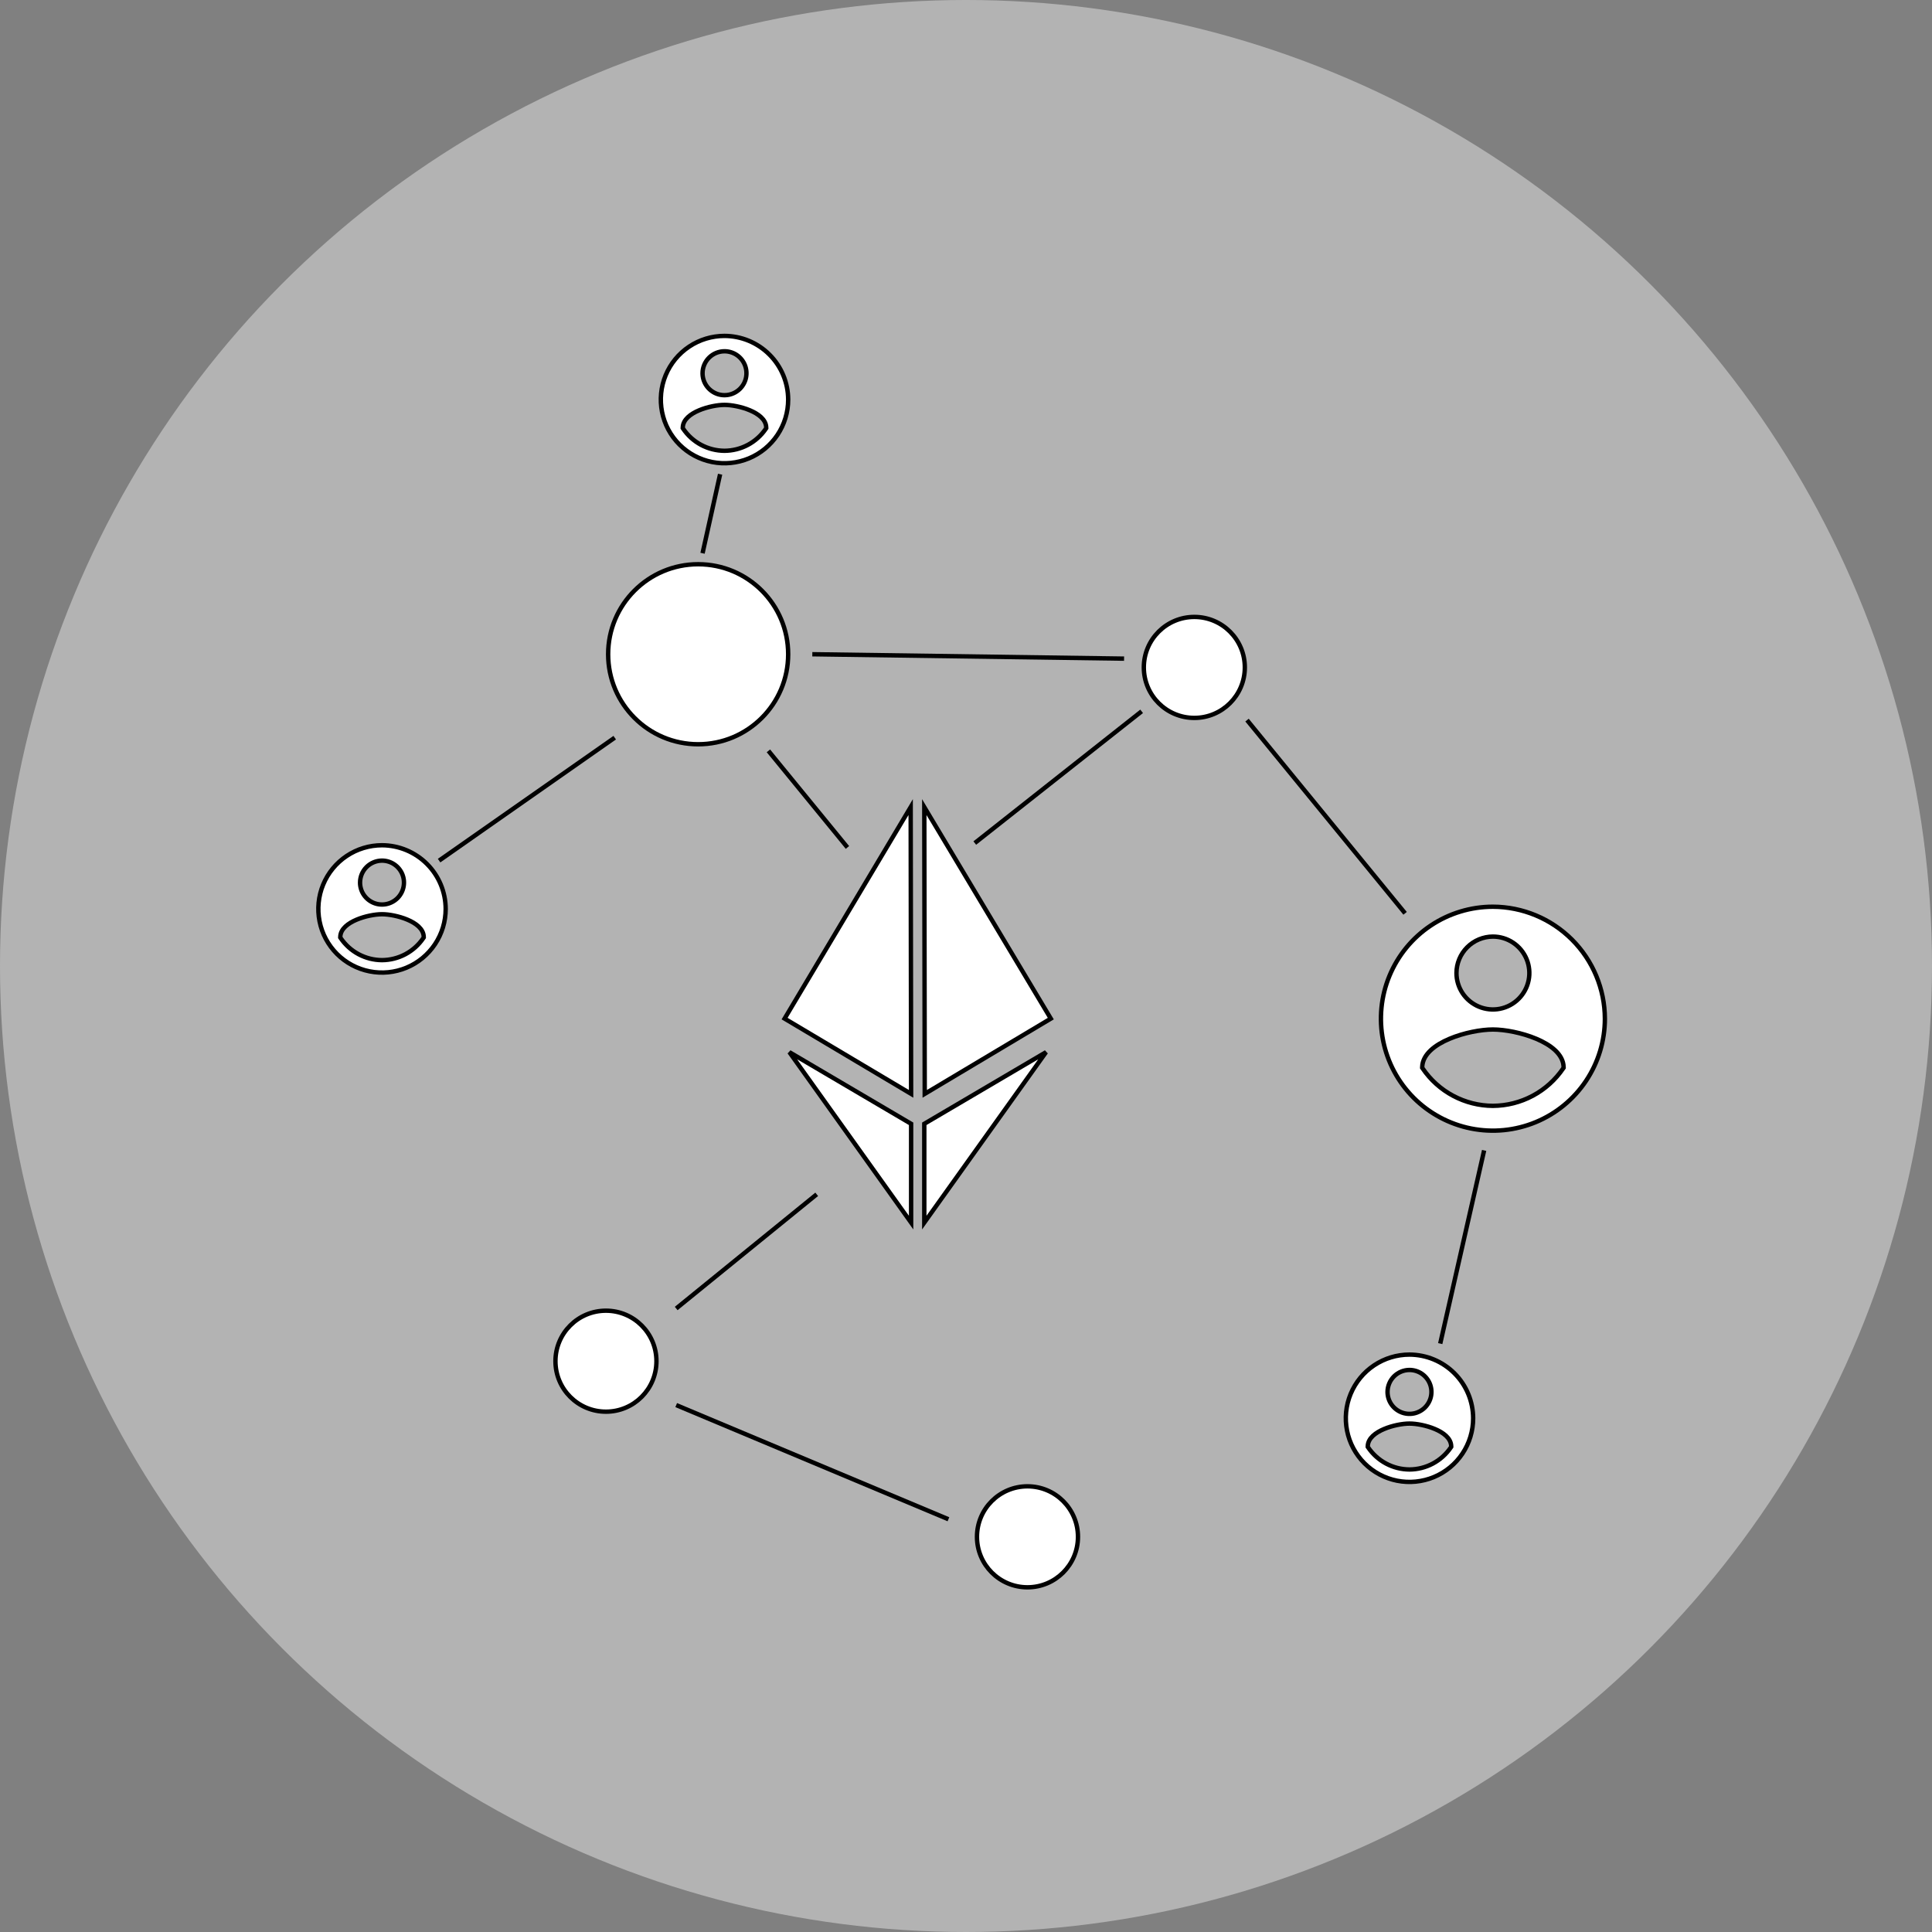 <svg width="220" height="220" viewBox="0 0 220 220" fill="none" xmlns="http://www.w3.org/2000/svg">
    <rect x="0" y="0" width="220" height="220" fill="#808080" stroke="none"/>
    <circle cx="110" cy="110" r="110" fill="#B3B3B3"/>
    <path d="M103.749 124.56L89.343 115.99L103.7 91.905L103.749 124.56Z" fill="white" stroke="black" stroke-width="0.5"/>
    <path d="M105.3 124.56L105.251 91.907L119.657 115.991L105.3 124.56Z" fill="white" stroke="black" stroke-width="0.5"/>
    <path d="M105.25 139.22V127.969L119.113 119.812L105.25 139.22Z" fill="white" stroke="black" stroke-width="0.5"/>
    <path d="M103.75 127.969V139.22L89.887 119.812L103.75 127.969Z" fill="white" stroke="black" stroke-width="0.5"/>
    <path d="M141.75 76C141.75 79.176 139.176 81.75 136 81.75C132.824 81.75 130.25 79.176 130.25 76C130.25 72.824 132.824 70.25 136 70.25C139.176 70.25 141.75 72.824 141.75 76Z" fill="white" stroke="black" stroke-width="0.5"/>
    <path d="M122.75 175C122.75 178.176 120.176 180.75 117 180.75C113.824 180.75 111.25 178.176 111.25 175C111.25 171.824 113.824 169.25 117 169.25C120.176 169.25 122.75 171.824 122.75 175Z" fill="white" stroke="black" stroke-width="0.5"/>
    <path d="M89.75 74.5C89.75 80.161 85.161 84.75 79.5 84.75C73.839 84.75 69.25 80.161 69.25 74.5C69.25 68.839 73.839 64.25 79.5 64.25C85.161 64.25 89.75 68.839 89.75 74.5Z" fill="white" stroke="black" stroke-width="0.5"/>
    <path d="M74.75 155C74.75 158.176 72.176 160.75 69 160.75C65.824 160.75 63.25 158.176 63.25 155C63.25 151.824 65.824 149.25 69 149.25C72.176 149.25 74.75 151.824 74.75 155Z" fill="white" stroke="black" stroke-width="0.5"/>
    <path d="M111 96L130 81" stroke="black" stroke-width="0.5"/>
    <path d="M41 100.499V100.5C41 100.994 41.147 101.478 41.421 101.889C41.696 102.3 42.087 102.62 42.543 102.81C43 102.999 43.503 103.048 43.988 102.952C44.473 102.855 44.918 102.617 45.268 102.268C45.617 101.918 45.855 101.473 45.952 100.988C46.048 100.503 45.999 100 45.81 99.543C45.62 99.087 45.3 98.696 44.889 98.421C44.478 98.147 43.995 98 43.5 98L43.499 98C42.837 98.002 42.203 98.266 41.734 98.734C41.266 99.203 41.002 99.837 41 100.499ZM38.75 106.674L38.748 106.754L38.793 106.82C39.314 107.59 40.015 108.221 40.835 108.659C41.655 109.097 42.569 109.327 43.499 109.332L43.501 109.332C44.431 109.327 45.345 109.095 46.165 108.658C46.984 108.22 47.685 107.59 48.207 106.821L48.252 106.754L48.25 106.674C48.239 106.211 48.001 105.819 47.664 105.502C47.328 105.186 46.878 104.928 46.396 104.725C45.434 104.318 44.285 104.105 43.5 104.105C42.715 104.105 41.566 104.318 40.604 104.725C40.122 104.928 39.672 105.186 39.336 105.502C38.999 105.819 38.761 106.211 38.75 106.674ZM39.472 97.472C40.664 96.675 42.066 96.25 43.5 96.25C45.421 96.256 47.262 97.021 48.62 98.38C49.979 99.738 50.744 101.579 50.75 103.5C50.75 104.934 50.325 106.336 49.528 107.528C48.731 108.72 47.599 109.649 46.275 110.198C44.95 110.747 43.492 110.89 42.086 110.611C40.679 110.331 39.387 109.64 38.373 108.627C37.359 107.613 36.669 106.321 36.389 104.914C36.11 103.508 36.253 102.05 36.802 100.726C37.351 99.401 38.28 98.269 39.472 97.472Z" fill="white" stroke="black" stroke-width="0.5"/>
    <path d="M158 158.499V158.5C158 158.994 158.147 159.478 158.421 159.889C158.696 160.3 159.086 160.62 159.543 160.81C160 160.999 160.503 161.048 160.988 160.952C161.473 160.855 161.918 160.617 162.268 160.268C162.617 159.918 162.855 159.473 162.952 158.988C163.048 158.503 162.999 158 162.81 157.543C162.62 157.086 162.3 156.696 161.889 156.421C161.478 156.147 160.994 156 160.5 156L160.499 156C159.837 156.002 159.203 156.266 158.734 156.734C158.266 157.203 158.002 157.837 158 158.499ZM155.75 164.674L155.748 164.754L155.793 164.82C156.314 165.59 157.015 166.221 157.835 166.659C158.655 167.097 159.569 167.327 160.499 167.332L160.501 167.332C161.431 167.327 162.345 167.095 163.165 166.658C163.984 166.22 164.685 165.59 165.207 164.821L165.252 164.754L165.25 164.674C165.239 164.211 165.001 163.819 164.664 163.502C164.328 163.186 163.878 162.928 163.396 162.725C162.434 162.318 161.285 162.105 160.5 162.105C159.715 162.105 158.566 162.318 157.604 162.725C157.122 162.928 156.672 163.186 156.336 163.502C155.999 163.819 155.761 164.211 155.75 164.674ZM156.472 155.472C157.664 154.675 159.066 154.25 160.5 154.25C162.421 154.256 164.262 155.021 165.62 156.38C166.979 157.738 167.744 159.579 167.75 161.5C167.75 162.934 167.325 164.336 166.528 165.528C165.732 166.72 164.599 167.649 163.274 168.198C161.95 168.747 160.492 168.89 159.086 168.611C157.679 168.331 156.387 167.64 155.373 166.627C154.36 165.613 153.669 164.321 153.389 162.914C153.11 161.508 153.253 160.05 153.802 158.726C154.351 157.401 155.28 156.268 156.472 155.472Z" fill="white" stroke="black" stroke-width="0.5"/>
    <path d="M80 42.499V42.5C80 42.994 80.147 43.478 80.421 43.889C80.696 44.3 81.087 44.62 81.543 44.81C82 44.999 82.503 45.048 82.988 44.952C83.473 44.855 83.918 44.617 84.268 44.268C84.617 43.918 84.856 43.473 84.952 42.988C85.048 42.503 84.999 42 84.81 41.543C84.621 41.087 84.3 40.696 83.889 40.421C83.478 40.147 82.995 40 82.5 40L82.499 40C81.837 40.002 81.203 40.266 80.734 40.734C80.266 41.203 80.002 41.837 80 42.499ZM77.75 48.674L77.748 48.754L77.793 48.82C78.314 49.59 79.015 50.221 79.835 50.659C80.655 51.096 81.569 51.328 82.499 51.332L82.501 51.332C83.431 51.327 84.345 51.095 85.165 50.658C85.984 50.22 86.685 49.59 87.207 48.821L87.252 48.754L87.25 48.674C87.239 48.211 87.001 47.819 86.664 47.502C86.328 47.186 85.878 46.928 85.396 46.725C84.434 46.318 83.285 46.105 82.5 46.105C81.715 46.105 80.567 46.318 79.604 46.725C79.122 46.928 78.672 47.186 78.336 47.502C77.999 47.819 77.761 48.211 77.75 48.674ZM78.472 39.472C79.664 38.675 81.066 38.25 82.5 38.25C84.421 38.256 86.262 39.021 87.62 40.38C88.979 41.738 89.744 43.579 89.75 45.5C89.75 46.934 89.325 48.336 88.528 49.528C87.731 50.72 86.599 51.649 85.275 52.198C83.95 52.747 82.492 52.89 81.086 52.611C79.679 52.331 78.387 51.641 77.374 50.627C76.359 49.613 75.669 48.321 75.389 46.914C75.11 45.508 75.253 44.05 75.802 42.725C76.351 41.401 77.28 40.269 78.472 39.472Z" fill="white" stroke="black" stroke-width="0.5"/>
    <path d="M165.85 110.799V110.8C165.85 111.621 166.093 112.423 166.549 113.106C167.005 113.788 167.654 114.32 168.412 114.634C169.17 114.948 170.005 115.03 170.81 114.87C171.615 114.71 172.354 114.315 172.934 113.734C173.515 113.154 173.91 112.415 174.07 111.61C174.23 110.805 174.148 109.97 173.834 109.212C173.52 108.454 172.988 107.805 172.306 107.349C171.623 106.893 170.821 106.65 170 106.65L169.999 106.65C168.9 106.654 167.847 107.092 167.069 107.869C166.292 108.647 165.854 109.7 165.85 110.799ZM161.95 121.506L161.948 121.586L161.993 121.653C162.879 122.962 164.072 124.036 165.467 124.78C166.862 125.525 168.418 125.918 169.999 125.925L170.001 125.925C171.582 125.916 173.137 125.523 174.532 124.779C175.927 124.034 177.12 122.961 178.007 121.653L178.052 121.587L178.05 121.506C178.032 120.768 177.653 120.132 177.092 119.604C176.531 119.076 175.773 118.639 174.949 118.292C173.302 117.596 171.335 117.231 170 117.231C168.665 117.231 166.698 117.596 165.051 118.292C164.227 118.639 163.469 119.076 162.908 119.604C162.347 120.132 161.968 120.768 161.95 121.506ZM162.916 105.399C165.013 103.998 167.478 103.25 170 103.25C173.378 103.26 176.615 104.607 179.004 106.996C181.393 109.384 182.74 112.622 182.75 116C182.75 118.522 182.002 120.987 180.601 123.084C179.2 125.18 177.209 126.814 174.879 127.779C172.549 128.744 169.986 128.997 167.513 128.505C165.039 128.013 162.768 126.799 160.984 125.016C159.201 123.232 157.987 120.961 157.495 118.487C157.003 116.014 157.256 113.451 158.221 111.121C159.186 108.791 160.82 106.8 162.916 105.399Z" fill="white" stroke="black" stroke-width="0.5"/>
    <path d="M142 82L160 104" stroke="black" stroke-width="0.5"/>
    <path d="M169 131L164 153" stroke="black" stroke-width="0.5"/>
    <path d="M87.5 85.5L96.5 96.5" stroke="black" stroke-width="0.5"/>
    <path d="M92.5 74.5L128 75" stroke="black" stroke-width="0.5"/>
    <path d="M82 54L80 63" stroke="black" stroke-width="0.5"/>
    <path d="M70 84L50 98" stroke="black" stroke-width="0.5"/>
    <path d="M93 136L77 149" stroke="black" stroke-width="0.5"/>
    <path d="M108 173L77 160" stroke="black" stroke-width="0.5"/>
</svg>
